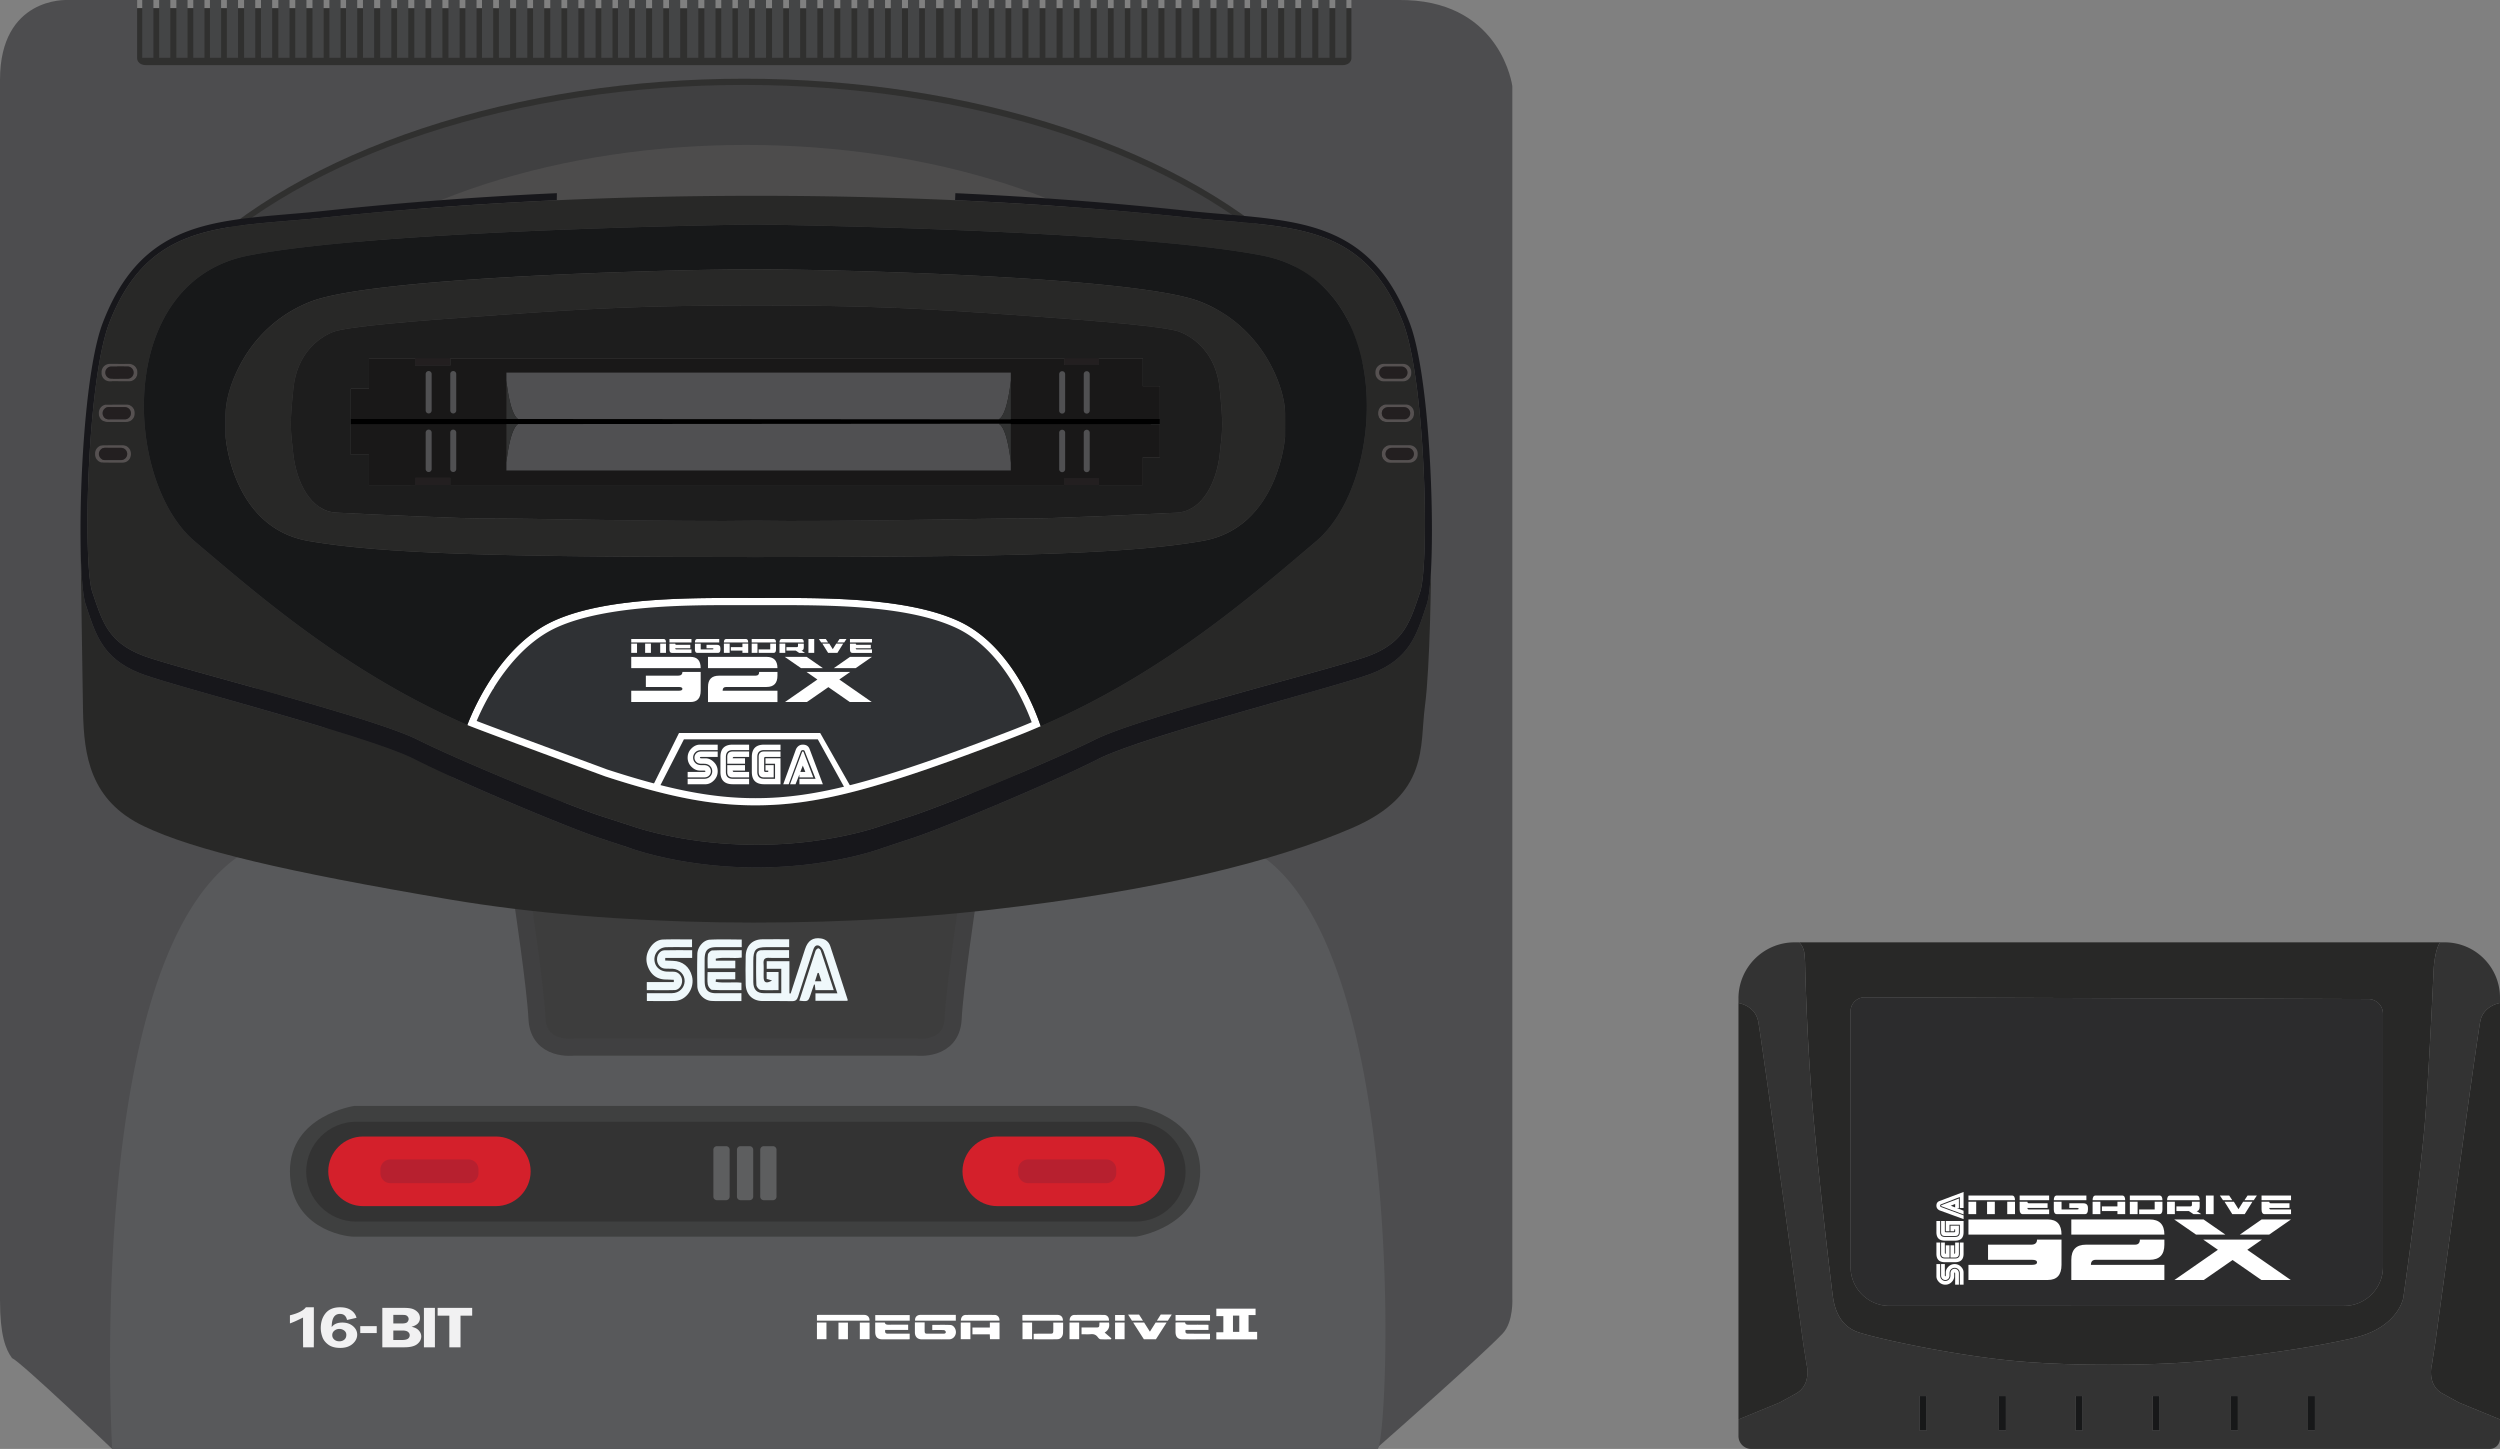 <?xml version="1.0" encoding="UTF-8" standalone="no"?>
<svg
   xmlns:dc="http://purl.org/dc/elements/1.1/"
   xmlns:cc="http://creativecommons.org/ns#"
   xmlns:rdf="http://www.w3.org/1999/02/22-rdf-syntax-ns#"
   xmlns:svg="http://www.w3.org/2000/svg"
   xmlns="http://www.w3.org/2000/svg"
   xmlns:sodipodi="http://sodipodi.sourceforge.net/DTD/sodipodi-0.dtd"
   xmlns:inkscape="http://www.inkscape.org/namespaces/inkscape"
   viewBox="0 0 555.253 321.814"
   version="1.1"
   id="svg156"
   sodipodi:docname="consolegame.svg"
   inkscape:export-filename="consolegame.png"
   inkscape:export-xdpi="35.797077"
   inkscape:export-ydpi="35.797077"
   inkscape:version="1.0.2 (e86c870879, 2021-01-15)">
  <rect x="0" y="0" width="555.253" height="321.814" fill="#808080" stroke="none"/>
  <defs
     id="defs160" />
  <sodipodi:namedview
     pagecolor="#ffffff"
     bordercolor="#666666"
     borderopacity="1"
     objecttolerance="10"
     gridtolerance="10"
     guidetolerance="10"
     inkscape:pageopacity="0"
     inkscape:pageshadow="2"
     inkscape:window-width="1920"
     inkscape:window-height="1017"
     id="namedview158"
     showgrid="false"
     inkscape:zoom="0.51147856"
     inkscape:cx="277.6265"
     inkscape:cy="160.907"
     inkscape:window-x="-8"
     inkscape:window-y="-8"
     inkscape:window-maximized="1"
     inkscape:current-layer="svg156"
     inkscape:document-rotation="0" />
  <path
     d="M333.711 296.215c-4.849 5.064-23.675 21.674-27.46 25.004-.43.392-.671.595-.671.595H24.915S4.722 302.533 2.658 301.621C1.266 299.722 0 296.582 0 288.784V17.741C0-.743 14.901.004 14.901.004H30.46v1.81h269.688V.004h10.9c.506 0 1.013.013 1.494.025 20.978.836 23.345 19.092 23.345 19.092v269.131c.001 0 .343 5.343-2.176 7.963z"
     fill="#4d4d4f"
     id="path2" />
  <path
     d="M306.251 321.219a2.813 2.813 0 0 1-.203.595H24.915s-7.697-129.628 39.234-135.996c8.672-1.025 19.497 1.266 44.045 7.128 24.548 5.862 90.027 5.862 114.575 0 24.548-5.862 35.322-7.128 44.045-7.128 16.268 0 26.308 15.863 32.372 36.765 10.926 37.639 8.913 91.61 7.065 98.636z"
     fill="#58595b"
     id="path4" />
  <path
     d="M300.147 1.819v11.222s-.094 1.424-1.986 1.424h-132.86-132.86c-1.899 0-1.986-1.424-1.986-1.424V1.819l134.846.066 134.846-.066z"
     fill="#30302f"
     id="path6" />
  <path
     d="M165.482 197.866c-33.215 0-39.834-1.634-45.49-2.388-5.656-.754-3.971 4.4-3.971 4.4s2.888 19.107 3.249 26.398c.361 7.291 8.183 6.285 8.183 6.285h76.058s7.822 1.006 8.183-6.285c.361-7.291 3.249-26.398 3.249-26.398s1.685-5.154-3.971-4.4c-5.656.753-12.275 2.388-45.49 2.388z"
     fill="#3d3d3d"
     stroke="#404041"
     stroke-width="3.798"
     stroke-miterlimit="10"
     id="path8" />
  <ellipse
     cx="165.301"
     cy="99.503"
     rx="142.789"
     ry="82.021"
     fill="#30302f"
     id="ellipse10" />
  <ellipse
     cx="165.241"
     cy="99.314"
     rx="141.284"
     ry="80.45"
     fill="#404041"
     id="ellipse12" />
  <ellipse
     cx="165.662"
     cy="97.429"
     rx="116.072"
     ry="65.24"
     fill="#4d4c4c"
     id="ellipse14" />
  <path
     d="M165.768 71.031c-38.555 0-80.104 4.902-80.104 4.902s-9.778.283-14.562 5.28c-4.784 4.997-5.235 10.685-5.235 16.216s1.251 10.557 2.347 13.199c1.564 3.771 5.551 6.034 7.672 6.034H255.65c2.121 0 6.107-2.263 7.672-6.034 1.096-2.642 2.347-7.668 2.347-13.199s-.451-11.219-5.235-16.216c-4.784-4.997-14.562-5.28-14.562-5.28s-41.549-4.902-80.104-4.902z"
     fill="#5c5c5c"
     stroke="#4d4d4f"
     stroke-width="2.532"
     stroke-miterlimit="10"
     id="path16" />
  <path
     d="M87.679 81.213H245.45v8.862h9.387s.812.503.812 3.614-.812 3.74-.812 3.74H79.014s-1.143-.88-1.143-3.897 1.143-4.211 1.143-4.211h8.484l.181-8.108z"
     fill="#353535"
     id="path18" />
  <g
     fill="#f1f1f2"
     id="g22">
    <path
       d="M64.393 293.935v-1.802c1.808-.445 2.987-1.039 3.539-1.783h1.777v7.286l-.015 1.603h-2.369l-.02-1.603v-5.009c-1.248.632-2.218 1.068-2.912 1.308zM79.178 292.691l-2.106.475c-.199-.898-.72-1.347-1.563-1.347-1.226 0-1.838.976-1.838 2.929.495-.67 1.277-1.005 2.344-1.005.975 0 1.772.266 2.39.798.618.532.927 1.162.927 1.889 0 .774-.341 1.458-1.023 2.052-.682.594-1.592.891-2.731.891-1.123 0-2.011-.242-2.662-.725s-1.093-1.058-1.325-1.725-.349-1.315-.349-1.943c0-1.343.361-2.45 1.084-3.322s1.794-1.308 3.213-1.308c1.026 0 1.851.226 2.474.677.624.45 1.012 1.005 1.165 1.664zm-3.814 5.214c.444 0 .814-.125 1.111-.374s.444-.603.444-1.059c0-.405-.16-.726-.479-.963a1.754 1.754 0 0 0-1.069-.355c-.414 0-.78.128-1.099.384s-.479.591-.479 1.005c0 .388.148.712.444.973s.672.389 1.127.389zM80.013 294.537h3.661v1.541h-3.661v-1.541zM84.915 290.484h4.871c.873 0 1.529.09 1.968.269.439.179.802.436 1.088.769.286.333.429.74.429 1.218 0 .97-.628 1.617-1.884 1.942.725.137 1.269.409 1.631.815.363.407.544.849.544 1.329 0 .655-.296 1.221-.889 1.697-.592.477-1.555.716-2.888.716h-4.871v-8.755zm2.443 1.546v1.918h1.854c.679 0 1.107-.112 1.283-.337s.264-.439.264-.645c0-.222-.073-.414-.218-.574s-.305-.261-.479-.301-.516-.061-1.026-.061h-1.678zm0 3.476v2.11h1.88c.642 0 1.095-.094 1.361-.282a.912.912 0 0 0 .397-.789c0-.282-.127-.526-.382-.731-.255-.205-.678-.308-1.269-.308h-1.987zM96.596 290.484v8.755h-2.443v-8.755h2.443zM104.871 290.484v1.732h-2.589v7.023H99.8v-7.023h-2.604v-1.732h7.675z"
       id="path20" />
  </g>
  <g
     fill="#eff8fb"
     id="g30">
    <path
       d="M188.223 222.285h-7.109v-1.663h4.873c-.354-1.072-.648-1.944-.931-2.819-.707-2.182-1.367-4.382-2.143-6.536-.188-.522-.696-1.168-1.159-1.275-.781-.182-1.034.629-1.251 1.299-1.081 3.343-2.193 6.676-3.239 10.031-.246.788-.604 1.054-1.398 1.032-2.181-.059-4.364-.005-6.546-.025-2.211-.02-3.657-1.466-3.705-3.755-.043-2.061-.047-4.125.001-6.186.054-2.325 1.453-3.739 3.687-3.771 1.967-.028 3.934-.006 5.971-.006v1.75h-5.052c-2.371-.001-2.915.572-2.916 3.072 0 1.556-.007 3.112.002 4.668.01 1.664.768 2.475 2.334 2.492 1.271.013 2.543.003 3.88.003v-5.427h-3.236v-1.689h5.043v7.15l.275.032c1.067-3.287 2.135-6.573 3.199-9.861.608-1.88 1.728-2.644 3.534-2.366 1.005.154 1.749.741 2.078 1.735 1.306 3.947 2.573 7.909 3.85 11.867.018.06-.023.139-.042.248zM143.672 222.321v-1.731c1.897 0 3.756.021 5.616-.006 1.556-.023 2.719-1.152 2.775-2.63.055-1.445-1.096-2.681-2.626-2.789-.621-.044-1.251.016-1.869-.05-.951-.103-1.645-1-1.644-2.036.001-1.051.687-1.99 1.647-2.018 2.034-.059 4.07-.018 6.159-.018v1.712H147.751l-.006.576c.57.025 1.14.061 1.71.074 2.15.049 3.702 1.302 4.238 3.429.654 2.597-1.21 5.362-3.777 5.469-2.036.086-4.079.018-6.244.018z"
       id="path24" />
    <path
       d="M143.655 219.911v-1.788h6l.002-.502c-.612-.025-1.223-.061-1.835-.072-1.718-.03-2.995-.852-3.749-2.434-.767-1.611-.649-3.225.362-4.705.693-1.016 1.65-1.704 2.856-1.743 2.108-.068 4.219-.019 6.411-.019v1.715c-1.894 0-3.789-.032-5.682.009-1.88.041-3.101 1.796-2.533 3.564.342 1.064 1.317 1.778 2.567 1.851.587.035 1.181-.009 1.765.051.947.097 1.666.99 1.677 2.012.011 1.022-.706 2.017-1.632 2.043-2.035.058-4.072.018-6.209.018zM164.738 208.671v1.691h-5.59c-1.953.002-2.633.692-2.646 2.713-.01 1.627-.004 3.254.008 4.881.014 1.878.735 2.634 2.506 2.639 1.862.005 3.724.001 5.656.001v1.737c-1.389 0-2.758.003-4.126-.001-.865-.002-1.733.029-2.595-.032-1.588-.112-3.032-1.597-3.073-3.257a151.078 151.078 0 0 1-.001-7.156c.035-1.527 1.324-3.099 2.784-3.181 2.337-.131 4.684-.035 7.077-.035zM177.529 222.246c1.206-3.726 2.378-7.371 3.579-11.005.085-.257.351-.531.592-.618.132-.048.502.237.572.443.98 2.914 1.926 5.84 2.907 8.844h-4.072l-.126-1.201-.175-.063c-.232.674-.47 1.347-.695 2.024-.597 1.794-.595 1.795-2.582 1.576zm3.481-4.304h1.429l-.599-1.858-.246.016-.584 1.842zM171.476 217.767l-1.201-.351v-1.537h2.641v4.027c-1.35 0-2.693.077-4.018-.052-.344-.033-.886-.697-.902-1.091-.09-2.167-.064-4.34-.038-6.511.009-.761.454-1.207 1.189-1.214 2.006-.019 4.013-.007 6.108-.007v1.721c-1.509 0-2.99.043-4.467-.016-.906-.036-1.256.295-1.199 1.251.061 1.009.004 2.026.016 3.039.015 1.208.574 1.499 1.871.741z"
       id="path26" />
    <path
       d="M158.95 218.059c1.864.348 3.795-.016 5.727.202v1.642c-2.21 0-4.378.054-6.538-.055-.345-.017-.861-.721-.939-1.175-.15-.871-.044-1.791-.044-2.782h6.15v1.623h-4.299l-.057.545zM164.738 211.047v1.631c-1.918.273-3.884-.174-5.768.242l.019.448h4.321v1.704h-6.134c0-.999-.086-2.043.046-3.055.047-.362.611-.914.955-.927 2.168-.085 4.341-.043 6.561-.043z"
       id="path28" />
  </g>
  <path
     d="M167.059 98.937H80.278s1.453 1.808 2.2 2.595c6.975 7.345 14.889 8.152 14.889 8.152h7.566v.943h123.896v-.943h7.566s7.914-.807 14.889-8.152c.748-.788 2.2-2.595 2.2-2.595H167.059z"
     fill="#353535"
     id="path32" />
  <path
     d="M266.571 260.151c0 12.415-14.261 14.519-14.261 14.519h-86.828-86.828c-2.527 0-14.261-2.104-14.261-14.519s14.261-14.519 14.261-14.519H252.31c0 .001 14.261 2.105 14.261 14.519z"
     fill="#3f4040"
     id="path34" />
  <path
     d="M252.23 271.32H79.095c-6.1 0-11.092-4.991-11.092-11.092 0-6.1 4.991-11.092 11.092-11.092H252.23c6.1 0 11.092 4.991 11.092 11.092 0 6.101-4.992 11.092-11.092 11.092z"
     fill="#333"
     id="path36" />
  <path
     d="M161.261 266.562h-2.028a.79.79 0 0 1-.791-.791v-10.412a.79.79 0 0 1 .791-.791h2.028a.79.79 0 0 1 .791.791v10.412a.79.79 0 0 1-.791.791zM166.496 266.562h-2.028a.79.79 0 0 1-.791-.791v-10.412a.79.79 0 0 1 .791-.791h2.028a.79.79 0 0 1 .791.791v10.412a.79.79 0 0 1-.791.791zM171.671 266.562h-2.028a.79.79 0 0 1-.791-.791v-10.412a.79.79 0 0 1 .791-.791h2.028a.79.79 0 0 1 .791.791v10.412a.79.79 0 0 1-.791.791z"
     fill="#5d5e5f"
     id="path38" />
  <path
     d="M250.988 267.882h-29.487c-4.252 0-7.731-3.479-7.731-7.731s3.479-7.731 7.731-7.731h29.487c4.252 0 7.731 3.479 7.731 7.731s-3.479 7.731-7.731 7.731z"
     fill="#d4202b"
     id="path40" />
  <path
     d="M245.693 262.791h-17.325a2.235 2.235 0 0 1-2.229-2.229v-.822a2.235 2.235 0 0 1 2.229-2.229h17.325a2.235 2.235 0 0 1 2.229 2.229v.822a2.235 2.235 0 0 1-2.229 2.229z"
     fill="#b7202f"
     id="path42" />
  <path
     d="M110.125 267.882H80.638c-4.252 0-7.731-3.479-7.731-7.731s3.479-7.731 7.731-7.731h29.487c4.252 0 7.731 3.479 7.731 7.731s-3.479 7.731-7.731 7.731z"
     fill="#d4202b"
     id="path44" />
  <path
     d="M104.044 262.791H86.719a2.235 2.235 0 0 1-2.229-2.229v-.822a2.235 2.235 0 0 1 2.229-2.229h17.325a2.235 2.235 0 0 1 2.229 2.229v.822a2.237 2.237 0 0 1-2.229 2.229z"
     fill="#b7202f"
     id="path46" />
  <g
     fill="#fff"
     id="g50">
    <path
       d="M207.058 295.403v-1.087c.024-.021.046-.057.068-.057 1.318 0 2.637-.04 3.953.02.719.033 1.277.884 1.231 1.681-.046.82-.683 1.491-1.479 1.504-1.171.02-2.342.007-3.513.007-.875.001-1.75.008-2.625-.003-.94-.011-1.491-.595-1.494-1.564-.002-.709 0-1.418 0-2.197H205.365c0 .598-.002 1.164 0 1.728.003.71.067.778.73.779h3.292c.089 0 .178.003.267-.004.255-.02.468-.149.401-.426-.038-.153-.259-.354-.406-.363-.665-.04-1.334-.02-2.001-.02-.177.002-.352.002-.59.002zM263.312 295.384c-.096.625.053.826.58.829 1.409.007 2.818.003 4.227.004h.623v1.224c-.135.009-.29.03-.446.031-1.868.002-3.738.006-5.606-.001-1.114-.004-1.613-.547-1.608-1.721.003-.66 0-1.321 0-1.989.085-.02.141-.047.196-.047.623-.003 1.246-.002 1.931-.002.094.549.514.508.921.507 1.232-.003 2.463-.002 3.693.001.189 0 .378.02.581.033v1.131h-5.092zM201.702 294.218v1.169h-5.1c-.077.625.074.823.598.826 1.425.007 2.849.002 4.274.003h.57v1.226c-.155.009-.312.029-.469.029-1.855.002-3.71.005-5.565 0-1.124-.004-1.632-.542-1.627-1.703.002-.663 0-1.326 0-2.024h2.132c.113.432.444.482.826.478 1.247-.01 2.494-.004 3.741-.004h.62zM251.676 293.743h2.439l1.28 2.024 1.279-2.034h2.44l-2.376 3.715h-2.685a5711.76 5711.76 0 0 1-2.377-3.705zM193.123 293.327h-11.68v-1.252c.14-.014.254-.037.369-.037 3.367-.002 6.734-.005 10.1.001.776.001 1.245.502 1.211 1.288zM219.846 294.848v-1.109H222v3.694h-2.121l-.046-1.074h-3.85v-1.512l3.863.001zM246.71 297.469c-.768 0-1.536.032-2.3-.021-.205-.015-.436-.252-.58-.448-.396-.544-.885-.735-1.536-.677-.676.059-1.359.013-2.081.013v-1.502h2.186c.386 0 .771.002 1.157-.001.503-.005.597-.102.612-.617.004-.151.015-.301.024-.477h2.121c.165.927-.052 1.666-.97 2.225l1.508 1.294c-.049.069-.095.14-.141.211zM229.581 297.458v-1.21c.194-.011.366-.029.538-.03 1.069-.003 2.137.002 3.205-.003.496-.003.607-.117.612-.624.006-.602.002-1.204.002-1.844h2.184c0 .311.002.627-.001.943-.004.434-.012.868-.018 1.301-.011.785-.489 1.434-1.224 1.452-1.747.045-3.496.015-5.298.015zM203.242 293.316c-.078-.731.395-1.263 1.145-1.276.86-.014 1.722-.004 2.582-.004h5.32v1.28h-9.047zM236.069 293.324H227.1c-.011-.169-.026-.304-.029-.44-.004-.26-.001-.519-.001-.798.146-.021.245-.047.344-.047 2.492-.003 4.983-.007 7.475.001.752.002 1.216.504 1.18 1.284zM246.297 293.329h-8.723c-.059-.704.382-1.276 1.05-1.282a347.82 347.82 0 0 1 6.62 0c.68.007 1.125.579 1.053 1.282zM213.409 293.318c.013-.769.426-1.268 1.103-1.274a389.98 389.98 0 0 1 6.399.001c.672.006 1.118.558 1.076 1.273h-8.578zM261.09 293.322v-1.261h7.661v1.261h-7.661zM194.395 293.323v-1.252h7.656v1.252h-7.656zM190.968 297.437v-3.69h2.165v3.69h-2.165zM237.541 293.736h2.146v3.7h-2.146v-3.7zM181.443 293.732h2.113v3.708h-2.113v-3.708zM213.385 297.438v-3.695h2.145v3.695h-2.145zM249.772 297.443h-2.116v-3.7h2.116v3.7zM188.327 297.447h-2.102v-3.699h2.102v3.699zM227.097 297.435v-3.695h2.132v3.695h-2.132zM252.987 291.969l.866 1.353h-2.447l-.856-1.353h2.437zM257.799 291.965h2.444l-.861 1.359h-2.436l.853-1.359zM249.784 292.068v1.258h-2.123v-1.258h2.123z"
       id="path48" />
  </g>
  <path
     d="M277.31 295.815v-3.741h1.555v-1.424h-8.718v1.668h1.56v3.575h-1.56v1.585h9.068v-1.663h-1.905zm-2.064 0h-1.401v-3.619h1.401v3.619z"
     fill="#fff"
     id="path52" />
  <g
     fill="#343433"
     id="g56">
    <path
       d="M141.319 135.994l-1.252.093c-.017-.851-.298-1.277-.843-1.277-.624 0-.936.656-.936 1.967 0 .757.085 1.271.255 1.54.17.27.407.404.711.404.494 0 .796-.38.906-1.14l1.158.084c-.075.722-.302 1.271-.682 1.646-.38.376-.845.563-1.396.563-.675 0-1.224-.275-1.646-.826s-.633-1.313-.633-2.285c0-.91.204-1.656.613-2.236s.967-.871 1.674-.871c1.227 0 1.917.78 2.071 2.338zM144.055 133.749l1.597 6.032h-1.284l-.314-1.242h-1.649l-.32 1.242h-1.048l1.635-6.032h1.383zm-1.364 3.677h1.081l-.536-2.117-.545 2.117zM147.133 137.391v2.391h-1.203v-6.032h2.242c.414 0 .745.057.996.17.25.113.458.322.622.625.164.303.247.64.247 1.011 0 .724-.295 1.244-.886 1.559l.942 2.667h-1.32l-.783-2.391h-.857zm0-2.568v1.538h.732c.239 0 .413-.02.521-.06.108-.04.205-.128.29-.265s.127-.294.127-.471a.818.818 0 0 0-.127-.451c-.085-.133-.177-.214-.277-.245-.1-.031-.286-.046-.561-.046h-.705zM153.967 133.749v1.193h-1.263v4.839h-1.211v-4.839h-1.271v-1.193h3.745zM155.569 137.391v2.391h-1.203v-6.032h2.242c.414 0 .746.057.996.17.25.113.458.322.622.625.164.303.247.64.247 1.011 0 .724-.295 1.244-.886 1.559l.942 2.667h-1.32l-.783-2.391h-.857zm0-2.568v1.538h.732c.239 0 .413-.02.521-.06.108-.04.205-.128.29-.265s.127-.294.127-.471a.818.818 0 0 0-.127-.451c-.085-.133-.177-.214-.277-.245-.1-.031-.286-.046-.561-.046h-.705zM160.001 133.749v6.032h-1.192v-6.032h1.192zM160.371 133.749h1.557c.635 0 1.107.104 1.418.312s.59.536.836.985c.246.449.37 1.017.37 1.704 0 .863-.215 1.584-.646 2.163-.431.579-1.024.868-1.781.868h-1.755v-6.032zm1.173 1.109v3.787h.492c.435 0 .758-.192.969-.577.211-.384.317-.836.317-1.354 0-.365-.06-.703-.181-1.014s-.27-.529-.449-.654-.394-.188-.645-.188h-.503zM168.99 136.555s-.008 1.9-.694 2.594c-.686.694-.849.725-1.413.725-.666 0-1.183-.281-1.554-.844-.37-.563-.555-1.29-.555-2.183 0-.96.197-1.732.592-2.316.395-.583.931-.875 1.609-.875.568 0 1.026.189 1.375.566.349.377.562.879.639 1.507l-1.136.177c-.092-.731-.385-1.096-.878-1.096-.324 0-.569.173-.734.519-.166.346-.249.84-.249 1.483 0 .619.09 1.092.269 1.419.179.327.435.491.766.491a.8.8 0 0 0 .574-.247c.168-.165.252-.429.252-.791h-.96v-1.127h2.097zM172.898 134.898h-2.429v1.237h1.91v1.136h-1.91v1.317h2.429v1.193h-3.643v-6.032h3.643v1.149zM177.646 133.749v6.032h-1.192v-6.032h1.192zM181.826 133.749v6.032h-1.02l-1.996-4.075.007.203c.01.103.015.19.015.261v3.611h-.93v-6.032h1.288l1.735 3.557a5.122 5.122 0 0 1-.022-.402v-3.155h.923zM183.275 137.541v2.241h-1.214v-6.032h2.01c.448 0 .792.057 1.03.17.238.113.45.316.637.608s.28.65.28 1.074c0 .298-.05.588-.149.871-.1.283-.24.505-.422.667-.182.162-.358.27-.529.323-.171.053-.438.08-.802.08h-.841zm-.041-1.096h.777c.296 0 .504-.081.624-.243a.911.911 0 0 0 .179-.557c0-.245-.067-.439-.2-.583s-.336-.217-.607-.217h-.774v1.6zM190.339 133.749v3.756c0 .607-.059 1.058-.176 1.354-.117.296-.333.539-.648.729-.315.19-.718.285-1.209.285s-.881-.085-1.172-.256a1.595 1.595 0 0 1-.652-.729c-.145-.315-.217-.776-.217-1.383v-3.756h1.297v3.756c0 .324.023.563.069.716a.645.645 0 0 0 .277.365c.138.09.308.135.51.135.224 0 .407-.044.547-.133a.629.629 0 0 0 .28-.351c.046-.146.069-.39.069-.731v-3.756h1.025zM194.363 133.749v1.193H193.1v4.839h-1.211v-4.839h-1.271v-1.193h3.745z"
       id="path54" />
  </g>
  <g
     fill="#444546"
     id="g60">
    <path
       d="M31.591.002h2.481v12.836h-2.481zM35.35.002h2.481v12.836H35.35zM39.172.002h2.481v12.836h-2.481zM42.931.002h2.481v12.836h-2.481zM46.627.002h2.481v12.836h-2.481zM50.386.002h2.481v12.836h-2.481zM54.208.002h2.481v12.836h-2.481zM57.967.002h2.481v12.836h-2.481zM61.821.002h2.481v12.836h-2.481zM65.58.002h2.481v12.836H65.58zM69.402.002h2.481v12.836h-2.481zM73.161.002h2.481v12.836h-2.481zM76.856.002h2.481v12.836h-2.481zM80.615.002h2.481v12.836h-2.481zM84.437.002h2.481v12.836h-2.481zM88.196.002h2.481v12.836h-2.481zM92.018.002h2.481v12.836h-2.481zM95.777.002h2.481v12.836h-2.481zM99.6.002h2.481v12.836H99.6zM103.358.002h2.481v12.836h-2.481zM107.054.002h2.481v12.836h-2.481zM110.813.002h2.481v12.836h-2.481zM114.635.002h2.481v12.836h-2.481zM118.394.002h2.481v12.836h-2.481zM122.216.002h2.481v12.836h-2.481zM125.975.002h2.481v12.836h-2.481zM129.797.002h2.481v12.836h-2.481zM133.556.002h2.481v12.836h-2.481zM137.252.002h2.481v12.836h-2.481zM141.011.002h2.481v12.836h-2.481zM144.833.002h2.481v12.836h-2.481zM148.592.002h2.481v12.836h-2.481zM152.614.002h2.481v12.836h-2.481zM156.436.002h2.481v12.836h-2.481zM160.195.002h2.481v12.836h-2.481zM163.891.002h2.481v12.836h-2.481zM167.65.002h2.481v12.836h-2.481zM171.472.002h2.481v12.836h-2.481zM175.231.002h2.481v12.836h-2.481zM179.053.002h2.481v12.836h-2.481zM182.812.002h2.481v12.836h-2.481zM186.634.002h2.481v12.836h-2.481zM190.393.002h2.481v12.836h-2.481zM194.089.002h2.481v12.836h-2.481zM197.848.002h2.481v12.836h-2.481zM201.67.002h2.481v12.836h-2.481zM205.429.002h2.481v12.836h-2.481zM209.567.002h2.481v12.836h-2.481zM213.389.002h2.481v12.836h-2.481zM217.148.002h2.481v12.836h-2.481zM220.843.002h2.481v12.836h-2.481zM224.602.002h2.481v12.836h-2.481zM228.425.002h2.481v12.836h-2.481zM232.183.002h2.481v12.836h-2.481zM236.006.002h2.481v12.836h-2.481zM239.764.002h2.481v12.836h-2.481zM243.587.002h2.481v12.836h-2.481zM247.346.002h2.481v12.836h-2.481zM251.041.002h2.481v12.836h-2.481zM254.8.002h2.481v12.836H254.8zM258.622.002h2.481v12.836h-2.481zM262.381.002h2.481v12.836h-2.481zM266.361.002h2.481v12.836h-2.481zM270.183.002h2.481v12.836h-2.481zM273.942.002h2.481v12.836h-2.481zM277.638.002h2.481v12.836h-2.481zM281.397.002h2.481v12.836h-2.481zM285.219.002h2.481v12.836h-2.481zM288.978.002h2.481v12.836h-2.481zM292.8.002h2.481v12.836H292.8zM296.559.002h2.481v12.836h-2.481z"
       id="path58" />
  </g>
  <path
     d="M15.996 118.015s.008.43.016 1.195c0 .255.008.502.008.757M315.961 125.867v-.008"
     fill="none"
     id="path62" />
  <g
     id="g134">
    <path
       d="M317.834 126.593c0 .486-.175 21.454-1.354 30.238-1.195 8.895 1.059 19.646-16.19 27.076-17.257 7.438-43.274 13.928-80.568 18.189-37.293 4.253-83.427 3.846-119.86-2.325-36.425-6.172-56.677-10.918-67.898-16.262-11.993-5.702-13.323-15.792-13.522-25.444-.104-4.961-.446-30.134-.549-37.373.088 6.53.478 11.587 1.123 13.522l.35 1.067c2.023 6.092 3.775 11.356 12.431 14.51 3.002 1.091 10.177 3.13 18.491 5.487 14.876 4.229 35.239 10.018 41.689 13.299 10.289 5.248 34.379 15.29 41.036 17.496l6.705 2.214c.478.183 11.818 4.38 28.303 4.38 16.493 0 27.697-4.197 28.104-4.356l6.769-2.238c6.658-2.206 30.74-12.248 41.028-17.496 6.45-3.281 26.821-9.07 41.689-13.299 8.314-2.357 15.497-4.396 18.499-5.487 8.656-3.154 10.4-8.418 12.423-14.51l.358-1.067c.433-1.297.752-4.005.943-7.621z"
       fill="#282827"
       id="path64" />
    <path
       d="M17.869 118.741s.008.43.016 1.195c0 .255.008.502.008.757M317.834 126.593v-.008"
       fill="none"
       id="path66" />
    <path
       d="M313.048 98.88h-4.316a1.83 1.83 0 0 0-1.824 1.832v.223a1.83 1.83 0 0 0 1.824 1.832h4.316a1.83 1.83 0 0 0 1.824-1.832v-.223a1.83 1.83 0 0 0-1.824-1.832zm-.366 3.305h-3.584c-.749 0-1.362-.613-1.362-1.362s.613-1.362 1.362-1.362h3.584c.749 0 1.362.613 1.362 1.362s-.614 1.362-1.362 1.362z"
       fill="#565151"
       id="path68" />
    <path
       d="M314.043 100.823c0 .749-.613 1.362-1.362 1.362h-3.584c-.749 0-1.362-.613-1.362-1.362s.613-1.362 1.362-1.362h3.584c.749 0 1.362.614 1.362 1.362z"
       fill="#231f20"
       id="path70" />
    <path
       d="M312.212 89.841h-4.308c-1.003 0-1.824.82-1.824 1.824v.231c0 1.003.82 1.824 1.824 1.824h4.308a1.83 1.83 0 0 0 1.832-1.824v-.231a1.832 1.832 0 0 0-1.832-1.824zm-.359 3.297h-3.584a1.366 1.366 0 0 1-1.362-1.362c0-.749.613-1.362 1.362-1.362h3.584c.749 0 1.362.613 1.362 1.362 0 .749-.613 1.362-1.362 1.362z"
       fill="#565151"
       id="path72" />
    <path
       d="M313.215 91.777c0 .749-.613 1.362-1.362 1.362h-3.584a1.366 1.366 0 0 1-1.362-1.362c0-.749.613-1.362 1.362-1.362h3.584c.749 0 1.362.613 1.362 1.362z"
       fill="#231f20"
       id="path74" />
    <path
       d="M311.615 80.819h-4.308c-1.003 0-1.824.82-1.824 1.824v.231c0 1.003.82 1.824 1.824 1.824h4.308a1.83 1.83 0 0 0 1.832-1.824v-.231a1.831 1.831 0 0 0-1.832-1.824zm-.359 3.297h-3.584c-.749 0-1.362-.613-1.362-1.362s.613-1.362 1.362-1.362h3.584c.749 0 1.362.613 1.362 1.362s-.613 1.362-1.362 1.362z"
       fill="#565151"
       id="path76" />
    <path
       d="M312.618 82.754c0 .749-.613 1.362-1.362 1.362h-3.584c-.749 0-1.362-.613-1.362-1.362s.613-1.362 1.362-1.362h3.584c.749 0 1.362.613 1.362 1.362z"
       fill="#231f20"
       id="path78" />
    <path
       d="M27.258 98.88H22.95c-1.003 0-1.832.82-1.832 1.832v.223c0 1.011.828 1.832 1.832 1.832h4.308a1.83 1.83 0 0 0 1.824-1.832v-.223a1.83 1.83 0 0 0-1.824-1.832zm-.366 3.305h-3.584c-.749 0-1.354-.613-1.354-1.362s.605-1.362 1.354-1.362h3.584c.749 0 1.362.613 1.362 1.362s-.613 1.362-1.362 1.362z"
       fill="#565151"
       id="path80" />
    <path
       d="M28.254 100.823c0 .749-.613 1.362-1.362 1.362h-3.584c-.749 0-1.354-.613-1.354-1.362s.605-1.362 1.354-1.362h3.584c.749 0 1.362.614 1.362 1.362z"
       fill="#231f20"
       id="path82" />
    <path
       d="M28.087 89.841h-4.308c-1.003 0-1.824.82-1.824 1.824v.231c0 1.003.82 1.824 1.824 1.824h4.308c1.003 0 1.832-.82 1.832-1.824v-.231a1.837 1.837 0 0 0-1.832-1.824zm-.359 3.297h-3.584a1.366 1.366 0 0 1-1.362-1.362c0-.749.613-1.362 1.362-1.362h3.584a1.36 1.36 0 0 1 1.354 1.362 1.36 1.36 0 0 1-1.354 1.362z"
       fill="#565151"
       id="path84" />
    <path
       d="M29.082 91.777a1.36 1.36 0 0 1-1.354 1.362h-3.584a1.366 1.366 0 0 1-1.362-1.362c0-.749.613-1.362 1.362-1.362h3.584a1.36 1.36 0 0 1 1.354 1.362z"
       fill="#231f20"
       id="path86" />
    <path
       d="M28.684 80.819h-4.308c-1.003 0-1.824.82-1.824 1.824v.231c0 1.003.82 1.824 1.824 1.824h4.308c1.003 0 1.832-.82 1.832-1.824v-.231a1.836 1.836 0 0 0-1.832-1.824zm-.358 3.297h-3.584c-.749 0-1.362-.613-1.362-1.362s.613-1.362 1.362-1.362h3.584c.749 0 1.354.613 1.354 1.362s-.606 1.362-1.354 1.362z"
       fill="#565151"
       id="path88" />
    <path
       d="M29.679 82.754a1.36 1.36 0 0 1-1.354 1.362h-3.584c-.749 0-1.362-.613-1.362-1.362s.613-1.362 1.362-1.362h3.584a1.36 1.36 0 0 1 1.354 1.362z"
       fill="#231f20"
       id="path90" />
    <path
       d="M317.834 126.585v.008c-.191 3.615-.51 6.323-.94 7.621l-.358 1.067c-2.023 6.092-3.767 11.356-12.423 14.51-3.002 1.091-10.185 3.13-18.499 5.487-14.868 4.229-35.239 10.018-41.689 13.299-10.289 5.248-34.371 15.29-41.028 17.496l-6.769 2.238c-.406.159-11.611 4.356-28.104 4.356-16.485 0-27.825-4.197-28.303-4.38l-6.705-2.214c-6.658-2.206-30.747-12.248-41.036-17.496-6.451-3.281-26.813-9.07-41.689-13.299-8.314-2.357-15.489-4.396-18.491-5.487-8.656-3.154-10.408-8.418-12.431-14.51l-.35-1.067c-.645-1.935-1.035-6.992-1.123-13.522 0-.255-.008-.502-.008-.757-.151-15.569 1.346-38.831 4.929-48.212 8.171-21.326 22.704-22.569 41.108-24.146 2.732-.231 5.559-.47 8.489-.788 16.564-1.776 33.702-3.082 51.27-3.886l-.024 1.569c-21.956.995-39.276 2.548-51.078 3.791-22.76 2.389-39.316.478-48.275 23.357-4.969 12.678-5.973 53.587-3.783 59.958 2.19 6.371 3.408 11.253 11.81 14.239 8.394 2.986 50.203 13.379 60.356 18.436 10.154 5.057 34.044 14.812 40.813 17.002l6.769 2.19s11.364 4.181 27.753 4.181 27.61-4.181 27.61-4.181l6.769-2.19c6.769-2.19 30.66-11.945 40.813-17.002 10.154-5.057 51.962-15.449 60.364-18.436 8.394-2.986 9.62-7.868 11.802-14.239 2.198-6.371 1.187-47.28-3.775-59.958-8.967-22.879-25.523-20.968-48.283-23.357-1.521-.159-3.13-.327-4.834-.494-.366-.032-.741-.072-1.115-.111-1.593-.151-3.265-.311-5.017-.47-.741-.072-1.489-.135-2.254-.199a181.46 181.46 0 0 0-2.325-.207c-.788-.072-1.593-.135-2.413-.199a755.917 755.917 0 0 0-10.4-.796 465.717 465.717 0 0 0-5.646-.382 664.142 664.142 0 0 0-8.242-.486c-.772-.048-1.553-.088-2.341-.127-.526-.032-1.051-.056-1.585-.08-.98-.056-1.975-.104-2.978-.151l-2.047-.096.056-1.561c17.576.804 34.721 2.102 51.309 3.886 2.931.319 5.758.557 8.489.788 18.404 1.577 32.938 2.819 41.108 24.146 4.155 10.855 5.501 40.256 4.744 54.861z"
       fill="#17171b"
       id="path92" />
    <path
       d="M311.607 71.621c-8.967-22.879-25.523-20.968-48.283-23.357-1.521-.159-3.13-.327-4.834-.494-.366-.032-.733-.072-1.115-.111-1.593-.151-3.265-.311-5.017-.47-.733-.064-1.489-.135-2.254-.199-.765-.072-1.537-.135-2.325-.207-.796-.064-1.601-.135-2.413-.199a755.917 755.917 0 0 0-10.4-.796c-1.832-.127-3.719-.255-5.646-.382-.661-.04-1.33-.08-2.007-.127a35.772 35.772 0 0 1-.924-.056c-1.051-.064-2.118-.127-3.193-.191-.382-.024-.772-.04-1.163-.064l-.956-.048c-.772-.048-1.553-.088-2.341-.127-.526-.032-1.051-.056-1.585-.08-.98-.056-1.975-.104-2.978-.151l-2.047-.096a984.444 984.444 0 0 0-44.142-.98c-16.302 0-31.13.39-44.294.987h-.032c-21.956.995-39.276 2.548-51.078 3.791-22.76 2.389-39.316.478-48.275 23.357-4.969 12.678-5.973 53.587-3.783 59.958 2.19 6.371 3.408 11.253 11.81 14.239 8.394 2.986 50.203 13.379 60.356 18.436 10.154 5.057 34.044 14.812 40.813 17.002l6.769 2.19s11.364 4.181 27.753 4.181 27.61-4.181 27.61-4.181l6.769-2.19c6.769-2.19 30.66-11.945 40.813-17.002 10.154-5.057 51.962-15.449 60.364-18.436 8.394-2.986 9.62-7.868 11.802-14.239 2.198-6.371 1.187-47.28-3.774-59.958zM29.082 100.935a1.83 1.83 0 0 1-1.824 1.832H22.95a1.838 1.838 0 0 1-1.832-1.832v-.223c0-1.011.828-1.832 1.832-1.832h4.308a1.83 1.83 0 0 1 1.824 1.832v.223zm.836-9.039a1.836 1.836 0 0 1-1.832 1.824h-4.308a1.829 1.829 0 0 1-1.824-1.824v-.231c0-1.003.82-1.824 1.824-1.824h4.308c1.003 0 1.832.82 1.832 1.824v.231zm.598-9.023a1.836 1.836 0 0 1-1.832 1.824h-4.308a1.829 1.829 0 0 1-1.824-1.824v-.231c0-1.003.82-1.824 1.824-1.824h4.308c1.003 0 1.832.82 1.832 1.824v.231zm261.811 37.326c-14.613 12.383-34.076 29.378-61.184 41.084-.008.008-.016.016-.024.016-.024.008-.064.024-.127.048a147.717 147.717 0 0 1-5.829 2.389c-30.262 11.683-43.911 15.131-57.394 15.131-9.27 0-18.619-1.633-33.383-6.443-.008-.008-28.446-10.464-30.596-11.404-26.798-11.691-46.077-28.534-60.579-40.821-15.656-13.267-17.783-57.601 11.945-63.438 29.736-5.845 112.613-6.904 112.613-6.904s82.877 1.059 112.613 6.904c29.727 5.837 27.601 50.17 11.945 63.438zm13.156-37.326v-.231c0-1.003.82-1.824 1.824-1.824h4.308a1.83 1.83 0 0 1 1.832 1.824v.231a1.83 1.83 0 0 1-1.832 1.824h-4.308a1.828 1.828 0 0 1-1.824-1.824zm.597 9.023v-.231c0-1.003.82-1.824 1.824-1.824h4.308a1.83 1.83 0 0 1 1.832 1.824v.231a1.83 1.83 0 0 1-1.832 1.824h-4.308a1.829 1.829 0 0 1-1.824-1.824zm8.792 9.039a1.83 1.83 0 0 1-1.824 1.832h-4.316a1.83 1.83 0 0 1-1.824-1.832v-.223a1.83 1.83 0 0 1 1.824-1.832h4.316a1.83 1.83 0 0 1 1.824 1.832v.223z"
       fill="#282827"
       id="path94" />
    <path
       d="M231.142 161.283c-.008.008-.016.016-.024.016-.024.008-.064.024-.127.048a147.717 147.717 0 0 1-5.829 2.389c-30.262 11.683-43.911 15.131-57.394 15.131-9.27 0-18.619-1.633-33.383-6.443-.008-.008-28.446-10.464-30.596-11.404.526-1.378 1.983-4.953 4.476-8.999.008-.008.008-.024.016-.032 3.01-4.882 7.526-10.432 13.705-13.602a30 30 0 0 1 1.115-.534c12.081-5.439 31.719-5.041 44.923-5.041s32.587-.398 44.668 5.041c.374.167.749.35 1.115.534 8.25 4.253 13.132 12.885 15.585 18.42a55.818 55.818 0 0 1 1.75 4.476z"
       fill="#fff"
       id="path96" />
    <path
       d="M167.768 177.274c-9.486 0-19.015-1.844-32.89-6.364l.051.031c-.317-.131-.854-.329-1.834-.691-14.661-5.405-23.787-8.797-27.231-10.121a54.675 54.675 0 0 1 3.659-7.116l.135-.135.066-.198c2.608-4.196 6.955-9.783 12.988-12.877.331-.165.684-.338 1.038-.496 10.903-4.909 29.134-4.909 38.928-4.909l5.345.007 5.333-.007c13.442 0 28.624.379 38.681 4.907.359.16.712.334 1.058.507 7.52 3.875 12.222 11.732 14.84 17.64a53.269 53.269 0 0 1 1.204 2.956c-1.491.633-3.016 1.25-4.55 1.841-29.461 11.374-43.268 15.025-56.821 15.025z"
       fill="#2f3134"
       id="path98" />
    <path
       d="M280.381 56.761c-29.736-5.845-112.613-6.904-112.613-6.904s-82.877 1.059-112.613 6.904c-29.728 5.837-27.602 50.171-11.945 63.438 14.502 12.288 33.782 29.131 60.579 40.821.526-1.378 1.983-4.953 4.476-8.999.008-.008.008-.024.016-.032 3.01-4.882 7.526-10.432 13.705-13.602a30 30 0 0 1 1.115-.534c12.081-5.439 31.719-5.041 44.923-5.041s32.587-.398 44.668 5.041c.374.167.749.35 1.115.534 8.25 4.253 13.132 12.885 15.585 18.42a55.512 55.512 0 0 1 1.752 4.476c27.108-11.706 46.571-28.701 61.184-41.084 15.655-13.268 17.781-57.601-11.947-63.438zm5.041 40.28s-1.394 20.108-18.316 23.094c-16.923 2.986-45.377 3.584-99.338 3.584s-82.415-.597-99.338-3.584c-16.923-2.986-18.316-23.094-18.316-23.094v-5.264c0-5.256 4.579-19.224 18.914-24.799 14.334-5.575 82.033-7.167 98.741-7.167s84.406 1.593 98.741 7.167c14.334 5.575 18.914 19.543 18.914 24.799l-.002 5.264z"
       fill="#171819"
       id="path100" />
    <path
       d="M266.509 66.978c-14.334-5.575-82.033-7.167-98.741-7.167s-84.406 1.593-98.741 7.167c-14.334 5.575-18.914 19.543-18.914 24.799v5.264s1.394 20.108 18.316 23.094c16.923 2.986 45.377 3.584 99.338 3.584s82.415-.597 99.338-3.584c16.923-2.986 18.316-23.094 18.316-23.094v-5.264c.001-5.256-4.578-19.225-18.912-24.799zm4.38 34.012c-.693 6.005-3.783 12.575-9.556 12.877-5.774.295-29.067 1.386-33.646 1.29-4.579-.096-42.972.796-59.663.494-16.684.303-55.084-.597-59.663-.494-4.579.096-27.873-.995-33.646-1.298-5.774-.295-8.856-6.865-9.556-12.869-.693-6.005-.796-6.737 0-14.669s5.774-11.38 8.76-12.575c2.986-1.195 16.923-2.389 36.832-3.783s31.623-2.126 57.274-2.126 37.365.733 57.274 2.126 33.845 2.588 36.832 3.783c2.986 1.195 7.964 4.643 8.76 12.575s.691 8.665-.002 14.669z"
       fill="#282827"
       id="path102" />
    <path
       d="M270.889 86.322c-.796-7.932-5.774-11.38-8.76-12.575-2.986-1.195-16.923-2.389-36.832-3.783s-31.623-2.126-57.274-2.126-37.365.733-57.274 2.126-33.845 2.588-36.832 3.783c-2.986 1.195-7.964 4.643-8.76 12.575-.796 7.932-.693 8.664 0 14.669.701 6.005 3.783 12.575 9.556 12.869 5.774.303 29.067 1.394 33.646 1.298 4.579-.104 42.98.796 59.663.494 16.692.303 55.084-.589 59.663-.494 4.579.096 27.873-.995 33.646-1.29 5.774-.303 8.863-6.873 9.556-12.877.695-6.005.798-6.738.002-14.669zm-13.276 15.234h-3.783v6.172h-9.755v-1.465h-7.693v1.465h-136.36v-1.593H92.21v1.593H81.952v-6.737h-4.03V86.322h4.03v-6.737H92.21v1.593h7.812v-1.593h136.361v1.465h7.693v-1.465h9.755v6.172h3.783v15.799z"
       fill="#1d1d1d"
       id="path104" />
    <path
       fill="#191818"
       d="M257.613 94.253v7.303h-3.782v6.172h-9.756v-1.466h-7.692v1.466H100.022v-1.593H92.21v1.593H81.952v-6.738h-4.029v-6.737z"
       id="path106" />
    <path
       d="M77.923 93.059h179.691v1.195H77.923z"
       id="path108" />
    <path
       fill="#191818"
       d="M257.613 85.756v7.303H77.923v-6.737h4.029v-6.738H92.21v1.593h7.812v-1.593h136.361v1.466h7.692v-1.466h9.756v6.172z"
       id="path110" />
    <path
       d="M224.501 82.762v1.736s-.661 7.526-2.652 8.64l-106.736-.08h-.096c-1.895-1.338-2.54-8.561-2.54-8.561v-1.736h112.024z"
       fill="#505052"
       id="path112" />
    <path
       d="M224.501 84.498v8.64h-2.652c1.991-1.115 2.652-8.64 2.652-8.64zM115.017 93.059h-2.54v-8.561s.645 7.223 2.54 8.561z"
       fill="#323333"
       id="path114" />
    <path
       d="M224.501 104.486v-1.736s-.661-7.526-2.652-8.64l-106.736.08h-.096c-1.895 1.338-2.54 8.561-2.54 8.561v1.736h112.024z"
       fill="#505052"
       id="path116" />
    <path
       d="M224.501 102.75v-8.64h-2.652c1.991 1.115 2.652 8.64 2.652 8.64zM115.017 94.19h-2.54v8.561c0-.001.645-7.224 2.54-8.561z"
       fill="#323333"
       id="path118" />
    <g
       fill="#fff"
       id="g122">
      <path
         d="M140.198 142.694v-.772h7.203c.343 0 .514.257.514.772h-7.717zm0 2.315v-2.058h1.286v2.058h-1.286zm3.086 0v-2.058h1.286v2.058h-1.286zm3.345 0v-2.058h1.286v2.058h-1.286zM148.686 142.694v-.772h4.887v.772h-4.887zm0 1.544v-1.286h1.286c0 .172.086.257.257.257h3.087v.772h-3.344c0 .172.086.257.257.257h3.344v.772H149.2c-.342-.001-.514-.258-.514-.772zM154.345 142.694c0-.514.171-.772.514-.772h4.887v.772h-5.401zm0 1.544v-1.286h1.286v1.286h2.572c.171 0 .257-.043.257-.129s-.086-.129-.257-.129h-1.286v-.772h2.315c.514 0 .772.257.772.772v.257c0 .514-.171.772-.514.772h-4.63c-.343 0-.515-.257-.515-.771zM160.776 142.694c0-.514.171-.772.514-.772h4.373c.343 0 .514.257.514.772h-5.401zm0 2.315v-2.058h1.286v2.058h-1.286zm4.116 0v-.514h-2.572v-.772h2.572v-.772h1.286v2.058h-1.286zM166.95 142.694v-.772h4.887c.343 0 .514.257.514.772h-5.401zm0 2.315v-2.058h1.286v2.058h-1.286zm4.887 0h-3.344v-.772h2.572v-1.286h1.286v1.286c.001.515-.171.772-.514.772zM173.123 142.694c0-.514.171-.772.514-.772h4.373c.343 0 .514.257.514.772h-5.401zm0 2.315v-2.058h1.286v2.058h-1.286zm1.544-.514v-.772h2.315c.171 0 .257-.085.257-.257v-.514h1.286v.772c0 .514-.171.772-.514.772l.772.514h-1.286l-.772-.514h-2.058zM179.554 145.009v-3.087h1.286v3.087h-1.286zM182.384 142.694l-.514-.772h1.543l.514.772h-1.543zm1.543 2.315l-1.286-2.058h1.543l.772 1.235.772-1.235h1.543l-1.286 2.058h-2.058zm2.021-2.315l.514-.772h1.543l-.514.772h-1.543zM188.778 142.694v-.772h4.887v.772h-4.887zm0 1.544v-1.286h1.286c0 .172.086.257.257.257h3.087v.772h-3.344c0 .172.086.257.257.257h3.344v.772h-4.373c-.343-.001-.514-.258-.514-.772zM140.198 148.398v-2.508h13.152c1.515 0 2.273.836 2.273 2.508h-15.425zm0 7.524v-2.508h10.554c.541 0 .812-.14.812-.418 0-.278-.271-.418-.812-.418h-7.307v-2.508h7.144c.649 0 .974-.278.974-.836h4.059v4.18c0 1.672-.758 2.508-2.273 2.508h-13.151zM157.247 148.398v-2.508h12.99c1.624 0 2.436.836 2.436 2.508h-15.426zm0 4.18c0-1.672.812-2.508 2.436-2.508h8.119c.541 0 .812-.278.812-.836h4.059v.836c0 1.672-.812 2.508-2.436 2.508h-8.931c-.541 0-.812.278-.812.836h12.178v2.508h-15.426v-3.344zM177.915 148.398l-3.619-2.508h4.871l3.607 2.508h-4.859zm10.833 7.524l-4.767-3.308-4.767 3.308h-4.871l7.202-5.004-2.424-1.684h9.719l-2.424 1.684 7.202 5.004h-4.87zm.046-10.032h4.871l-3.619 2.508h-4.86l3.608-2.508z"
         id="path120" />
    </g>
    <g
       fill="#fff"
       id="g126">
      <path
         d="M152.728 168.268c0-.789.282-1.466.844-2.032.563-.566 1.191-.849 1.886-.849h3.943v1.213h-3.64c-.56 0-1.002.165-1.329.495-.327.331-.49.721-.49 1.173 0 .458.163.851.49 1.178.327.327.77.49 1.329.49h.607c.479 0 .851.133 1.117.4.266.266.399.588.399.965 0 .371-.133.691-.399.96-.266.27-.638.404-1.117.404h-3.64v-1.213h3.64c.202 0 .303-.051.303-.152s-.101-.152-.303-.152h-.91c-.694 0-1.323-.282-1.886-.845a2.769 2.769 0 0 1-.844-2.035zm1.517 0c0-.371.133-.691.399-.96.266-.27.638-.404 1.117-.404h3.64v1.213h-3.64c-.202 0-.303.051-.303.152s.101.152.303.152h.91c.694 0 1.323.282 1.886.845.563.562.844 1.241.844 2.037 0 .789-.282 1.466-.844 2.032s-1.191.849-1.886.849h-3.943v-1.213h3.64c.56 0 1.002-.165 1.329-.495.327-.331.49-.721.49-1.173 0-.458-.163-.851-.49-1.178-.327-.327-.77-.49-1.329-.49h-.607c-.479 0-.851-.133-1.117-.4a1.323 1.323 0 0 1-.399-.967zM160.007 168.116c0-1.82.91-2.73 2.73-2.73h3.64v1.213h-3.64c-1.011 0-1.517.505-1.517 1.516v3.336c0 1.011.506 1.517 1.517 1.517h3.64v1.213h-3.64c-1.82 0-2.73-.91-2.73-2.73v-3.335zm1.517 1.517v-1.517c0-.809.404-1.213 1.213-1.213h3.64v1.213h-3.336c-.202 0-.303.101-.303.303h2.73v1.213h-3.944zm0 .303h3.943v1.213h-2.73c0 .202.101.303.303.303h3.336v1.213h-3.64c-.809 0-1.213-.404-1.213-1.213v-1.516zM166.983 168.116c0-1.82.91-2.73 2.73-2.73h3.64v1.213h-3.64c-1.011 0-1.516.505-1.516 1.516v3.336c0 1.011.505 1.517 1.516 1.517h2.426v-3.336h-2.123v-1.213h3.336v5.763h-3.64c-1.82 0-2.73-.91-2.73-2.73v-3.336zm1.517 0c0-.809.404-1.213 1.213-1.213h3.64v1.213h-3.336c-.202 0-.303.101-.303.303v2.73c0 .202.101.303.303.303h.607v-.303h-.607v-1.213h1.82v2.73h-2.123c-.809 0-1.213-.404-1.213-1.213v-3.337zM177.548 172.969h3.589l-2.426-6.167c-.067-.135-.202-.202-.404-.202a.482.482 0 0 0-.404.202l-2.73 7.38h-1.213l2.831-7.785c.337-.674.843-1.011 1.517-1.011.775 0 1.28.337 1.517 1.011l2.932 7.785h-5.207v-1.213zm0-.303v-.657l-.859 2.174h-1.213l2.629-7.077c.034-.135.101-.202.202-.202s.168.068.202.202l2.123 5.561h-3.084zm.758-2.629l-.556 1.415h1.112l-.556-1.415z"
         id="path124" />
    </g>
    <path
       fill="#fff"
       d="M146.394 174.951l5.508-10.751h29.731l5.939 10.751 1.261-.398-6.669-11.752h-31.357l-5.74 11.586z"
       id="path128" />
    <path
       fill="#231f20"
       d="M92.21 79.584h7.812v1.593H92.21zM92.21 106.135h7.812v1.593H92.21zM236.383 79.584h7.693v1.465h-7.693zM236.383 106.262h7.693v1.465h-7.693z"
       id="path130" />
    <path
       d="M100.667 91.83a.666.666 0 0 1-.664-.664V83.07c0-.365.299-.664.664-.664.365 0 .664.299.664.664v8.096a.667.667 0 0 1-.664.664zM95.208 91.83a.666.666 0 0 1-.664-.664V83.07c0-.365.299-.664.664-.664.365 0 .664.299.664.664v8.096a.666.666 0 0 1-.664.664zM100.667 104.838a.666.666 0 0 1-.664-.664v-8.096c0-.365.299-.664.664-.664.365 0 .664.299.664.664v8.096a.666.666 0 0 1-.664.664zM95.208 104.838a.666.666 0 0 1-.664-.664v-8.096c0-.365.299-.664.664-.664.365 0 .664.299.664.664v8.096a.666.666 0 0 1-.664.664zM241.365 91.864a.666.666 0 0 1-.664-.664v-8.096c0-.365.299-.664.664-.664.365 0 .664.299.664.664V91.2a.666.666 0 0 1-.664.664zM235.907 91.864a.666.666 0 0 1-.664-.664v-8.096c0-.365.299-.664.664-.664.365 0 .664.299.664.664V91.2a.666.666 0 0 1-.664.664zM241.365 104.872a.666.666 0 0 1-.664-.664v-8.096c0-.365.299-.664.664-.664.365 0 .664.299.664.664v8.096a.666.666 0 0 1-.664.664zM235.907 104.872a.666.666 0 0 1-.664-.664v-8.096c0-.365.299-.664.664-.664.365 0 .664.299.664.664v8.096a.666.666 0 0 1-.664.664z"
       fill="#505052"
       id="path132" />
  </g>
  <g
     id="g154">
    <path
       d="M555.253 222.765v92.495l-9.1-3.736-3.643-1.999c-3.643-2.005-2.365-6.554-2.365-6.554l.726-4.643s9.285-68.096 10.012-71.553c.732-3.464 4.37-4.01 4.37-4.01zM399.584 209.296s1.049.863 1.185 2.573l.137 1.704s.273 14.338 1.502 30.178c1.229 15.84 4.233 40.829 4.643 43.97.41 3.141 1.639 6.828 5.735 8.193 4.097 1.366 20.21 4.916 33.865 6.281 13.655 1.366 33.455 1.092 43.56 0s22.804-2.731 32.636-5.052 10.924-8.876 10.924-8.876 3.96-27.583 4.916-40.419c.956-12.836 1.846-32.843 1.846-32.843s.273-4.184 1.431-5.708h-142.38zm129.68 72.072c0 4.79-3.883 8.674-8.668 8.674H419.679c-4.785 0-8.668-3.884-8.668-8.674v-56.729a3.133 3.133 0 0 1 3.146-3.135l111.836.388a3.283 3.283 0 0 1 3.272 3.283v56.193z"
       fill="#282827"
       id="path136" />
    <path
       d="M529.264 225.174v56.194c0 4.79-3.883 8.674-8.668 8.674H419.679c-4.785 0-8.668-3.884-8.668-8.674v-56.729a3.133 3.133 0 0 1 3.146-3.135l111.836.388a3.282 3.282 0 0 1 3.271 3.282z"
       fill="#2c2c2d"
       id="path138" />
    <path
       d="M540.871 298.327s9.285-68.096 10.012-71.553c.732-3.463 4.37-4.009 4.37-4.009v-1.18c0-6.789-5.5-12.29-12.29-12.29h-1c-1.158 1.524-1.431 5.708-1.431 5.708s-.89 20.008-1.846 32.843c-.956 12.836-4.916 40.419-4.916 40.419s-1.092 6.554-10.924 8.876-22.531 3.96-32.636 5.052-29.905 1.366-43.56 0c-13.655-1.366-29.768-4.916-33.865-6.281-4.097-1.366-5.326-5.052-5.735-8.193-.41-3.141-3.414-28.13-4.643-43.97-1.229-15.84-1.502-30.178-1.502-30.178l-.137-1.704c-.137-1.71-1.185-2.573-1.185-2.573h-1c-6.888 0-12.47 5.582-12.47 12.47v1s3.638.546 4.37 4.009c.726 3.458 10.012 71.553 10.012 71.553l.726 4.643s1.278 4.55-2.365 6.554l-3.643 1.999-9.1 3.736v3.687a2.868 2.868 0 0 0 2.868 2.868H552.97a2.287 2.287 0 0 0 2.283-2.289v-4.266l-9.1-3.736-3.643-1.999c-3.643-2.005-2.365-6.554-2.365-6.554l.726-4.642zM427.9 317.718h-1.551v-7.647h1.551v7.647zm17.615 0h-1.551v-7.647h1.551v7.647zm17.019 0h-1.546v-7.647h1.546v7.647zm17.119 0h-1.551v-7.647h1.551v7.647zm17.385 0h-1.546v-7.647h1.546v7.647zm17.113 0h-1.546v-7.647h1.546v7.647z"
       fill="#333"
       id="path140" />
    <path
       fill="#171819"
       d="M512.605 310.071h1.546v7.647h-1.546zM495.493 310.071h1.546v7.647h-1.546zM478.101 310.071h1.551v7.647h-1.551zM460.989 310.071h1.546v7.647h-1.546zM443.963 310.071h1.551v7.647h-1.551zM426.348 310.071h1.551v7.647h-1.551z"
       id="path142" />
    <path
       d="M398.858 309.525l-3.643 1.999-9.1 3.736v-92.495s3.638.546 4.37 4.009c.726 3.458 10.012 71.553 10.012 71.553l.726 4.643s1.278 4.55-2.365 6.555z"
       fill="#282827"
       id="path144" />
    <g
       fill="#fff"
       id="g148">
      <path
         d="M437.193 266.56v-1.034h9.651c.46 0 .689.345.689 1.034h-10.34zm0 3.103v-2.758h1.723v2.758h-1.723zm4.137 0v-2.758h1.723v2.758h-1.723zm4.481 0v-2.758h1.723v2.758h-1.723zM448.568 266.56v-1.034h6.549v1.034h-6.549zm0 2.068v-1.723h1.723c0 .23.115.345.345.345h4.136v1.034h-4.481c0 .23.115.345.345.345h4.481v1.034h-5.86c-.459 0-.689-.345-.689-1.035zM456.151 266.56c0-.689.23-1.034.689-1.034h6.549v1.034h-7.238zm0 2.068v-1.723h1.724v1.723h3.447c.23 0 .345-.058.345-.172 0-.115-.115-.172-.345-.172h-1.723v-1.034h3.102c.689 0 1.034.345 1.034 1.034v.345c0 .689-.23 1.034-.689 1.034h-6.205c-.46 0-.69-.345-.69-1.035zM464.769 266.56c0-.689.23-1.034.689-1.034h5.86c.46 0 .689.345.689 1.034h-7.238zm0 3.103v-2.758h1.723v2.758h-1.723zm5.515 0v-.689h-3.447v-1.034h3.447v-1.034h1.723v2.758h-1.723zM473.042 266.56v-1.034h6.549c.46 0 .689.345.689 1.034h-7.238zm0 3.103v-2.758h1.723v2.758h-1.723zm6.549 0h-4.481v-1.034h3.447v-1.723h1.723v1.723c0 .689-.229 1.034-.689 1.034zM481.314 266.56c0-.689.23-1.034.689-1.034h5.86c.46 0 .689.345.689 1.034h-7.238zm0 3.103v-2.758h1.723v2.758h-1.723zm2.069-.69v-1.034h3.102c.23 0 .345-.114.345-.345v-.689h1.723v1.034c0 .689-.23 1.034-.689 1.034l1.034.689h-1.723l-1.034-.689h-2.758zM489.932 269.663v-4.136h1.723v4.136h-1.723zM493.723 266.56l-.689-1.034h2.068l.689 1.034h-2.068zm2.069 3.103l-1.723-2.758h2.068l1.034 1.655 1.034-1.655h2.068l-1.723 2.758h-2.758zm2.708-3.103l.689-1.034h2.068l-.689 1.034H498.5zM502.292 266.56v-1.034h6.549v1.034h-6.549zm0 2.068v-1.723h1.723c0 .23.115.345.345.345h4.136v1.034h-4.481c0 .23.115.345.345.345h4.481v1.034h-5.86c-.46 0-.689-.345-.689-1.035zM437.193 274.203v-3.361h17.624c2.031 0 3.046 1.12 3.046 3.361h-20.67zm0 10.082v-3.361h14.143c.725 0 1.088-.187 1.088-.56s-.363-.56-1.088-.56h-9.791v-3.361h9.574c.87 0 1.305-.373 1.305-1.12h5.44v5.601c0 2.241-1.016 3.361-3.046 3.361h-17.625zM460.04 274.203v-3.361h17.407c2.176 0 3.264 1.12 3.264 3.361H460.04zm0 5.601c0-2.241 1.088-3.361 3.264-3.361h10.879c.725 0 1.088-.373 1.088-1.12h5.44v1.12c0 2.241-1.088 3.361-3.264 3.361H465.48c-.725 0-1.088.373-1.088 1.12h16.319v3.361H460.04v-4.481zM487.735 274.203l-4.849-3.361h6.528l4.833 3.361h-6.512zm14.516 10.082l-6.388-4.433-6.388 4.433h-6.528l9.651-6.706-3.248-2.257h13.024l-3.248 2.257 9.651 6.706h-6.526zm.062-13.443h6.528l-4.849 3.361h-6.512l4.833-3.361z"
         id="path146" />
    </g>
    <g
       fill="#fff"
       id="g152">
      <path
         d="M432.056 285.33a1.909 1.909 0 0 1-1.394-.579c-.388-.386-.582-.817-.582-1.293v-2.704h.832v2.496c0 .384.113.688.34.912.227.224.494.336.804.336.314 0 .584-.112.808-.336.224-.224.336-.528.336-.912v-.416c0-.328.091-.584.274-.766a.9.9 0 0 1 .662-.274c.254 0 .474.091.659.274.185.183.277.438.277.766v2.496h-.832v-2.496c0-.139-.035-.208-.104-.208-.069 0-.104.069-.104.208v.624c0 .476-.193.907-.579 1.293a1.901 1.901 0 0 1-1.397.579zm0-1.04a.905.905 0 0 1-.659-.274c-.185-.183-.277-.438-.277-.766v-2.496h.832v2.496c0 .139.035.208.104.208s.104-.069.104-.208v-.624c0-.476.193-.907.579-1.293a1.903 1.903 0 0 1 1.397-.579c.541 0 1.005.193 1.394.579.388.386.582.817.582 1.293v2.704h-.832v-2.496c0-.384-.113-.688-.34-.912a1.105 1.105 0 0 0-.804-.336c-.314 0-.584.112-.808.336-.224.224-.336.528-.336.912v.416c0 .328-.091.584-.274.766a.9.9 0 0 1-.662.274zM431.952 280.338c-1.248 0-1.872-.624-1.872-1.872v-2.496h.832v2.496c0 .693.347 1.04 1.04 1.04h2.288c.693 0 1.04-.347 1.04-1.04v-2.496h.832v2.496c0 1.248-.624 1.872-1.872 1.872h-2.288zm1.04-1.041h-1.04c-.555 0-.832-.277-.832-.832v-2.496h.832v2.288c0 .139.069.208.208.208v-1.872h.832v2.704zm.208 0v-2.704h.832v1.872c.139 0 .208-.069.208-.208v-2.288h.832v2.496c0 .555-.277.832-.832.832h-1.04zM431.952 275.553c-1.248 0-1.872-.624-1.872-1.872v-2.496h.832v2.496c0 .693.347 1.04 1.04 1.04h2.288c.693 0 1.04-.347 1.04-1.04v-1.664h-2.288v1.456h-.832v-2.288h3.953v2.496c0 1.248-.624 1.872-1.872 1.872h-2.289zm0-1.04c-.555 0-.832-.277-.832-.832v-2.496h.832v2.288c0 .139.069.208.208.208h1.872c.139 0 .208-.069.208-.208v-.416h-.208v.416h-.832v-1.248h1.872v1.456c0 .555-.277.832-.832.832h-2.288zM435.281 268.307v-2.462l-4.23 1.664c-.092.046-.139.139-.139.277 0 .115.046.208.139.277l5.062 1.872v.832l-5.339-1.942c-.462-.231-.693-.578-.693-1.04 0-.532.231-.878.693-1.04l5.339-2.011v3.571h-.832zm-.208 0h-.451l1.491.589v.832l-4.854-1.803c-.092-.023-.139-.069-.139-.139s.046-.115.139-.139l3.814-1.456v2.116zm-1.803-.52l.971.381v-.763l-.971.382z"
         id="path150" />
    </g>
  </g>
</svg>

